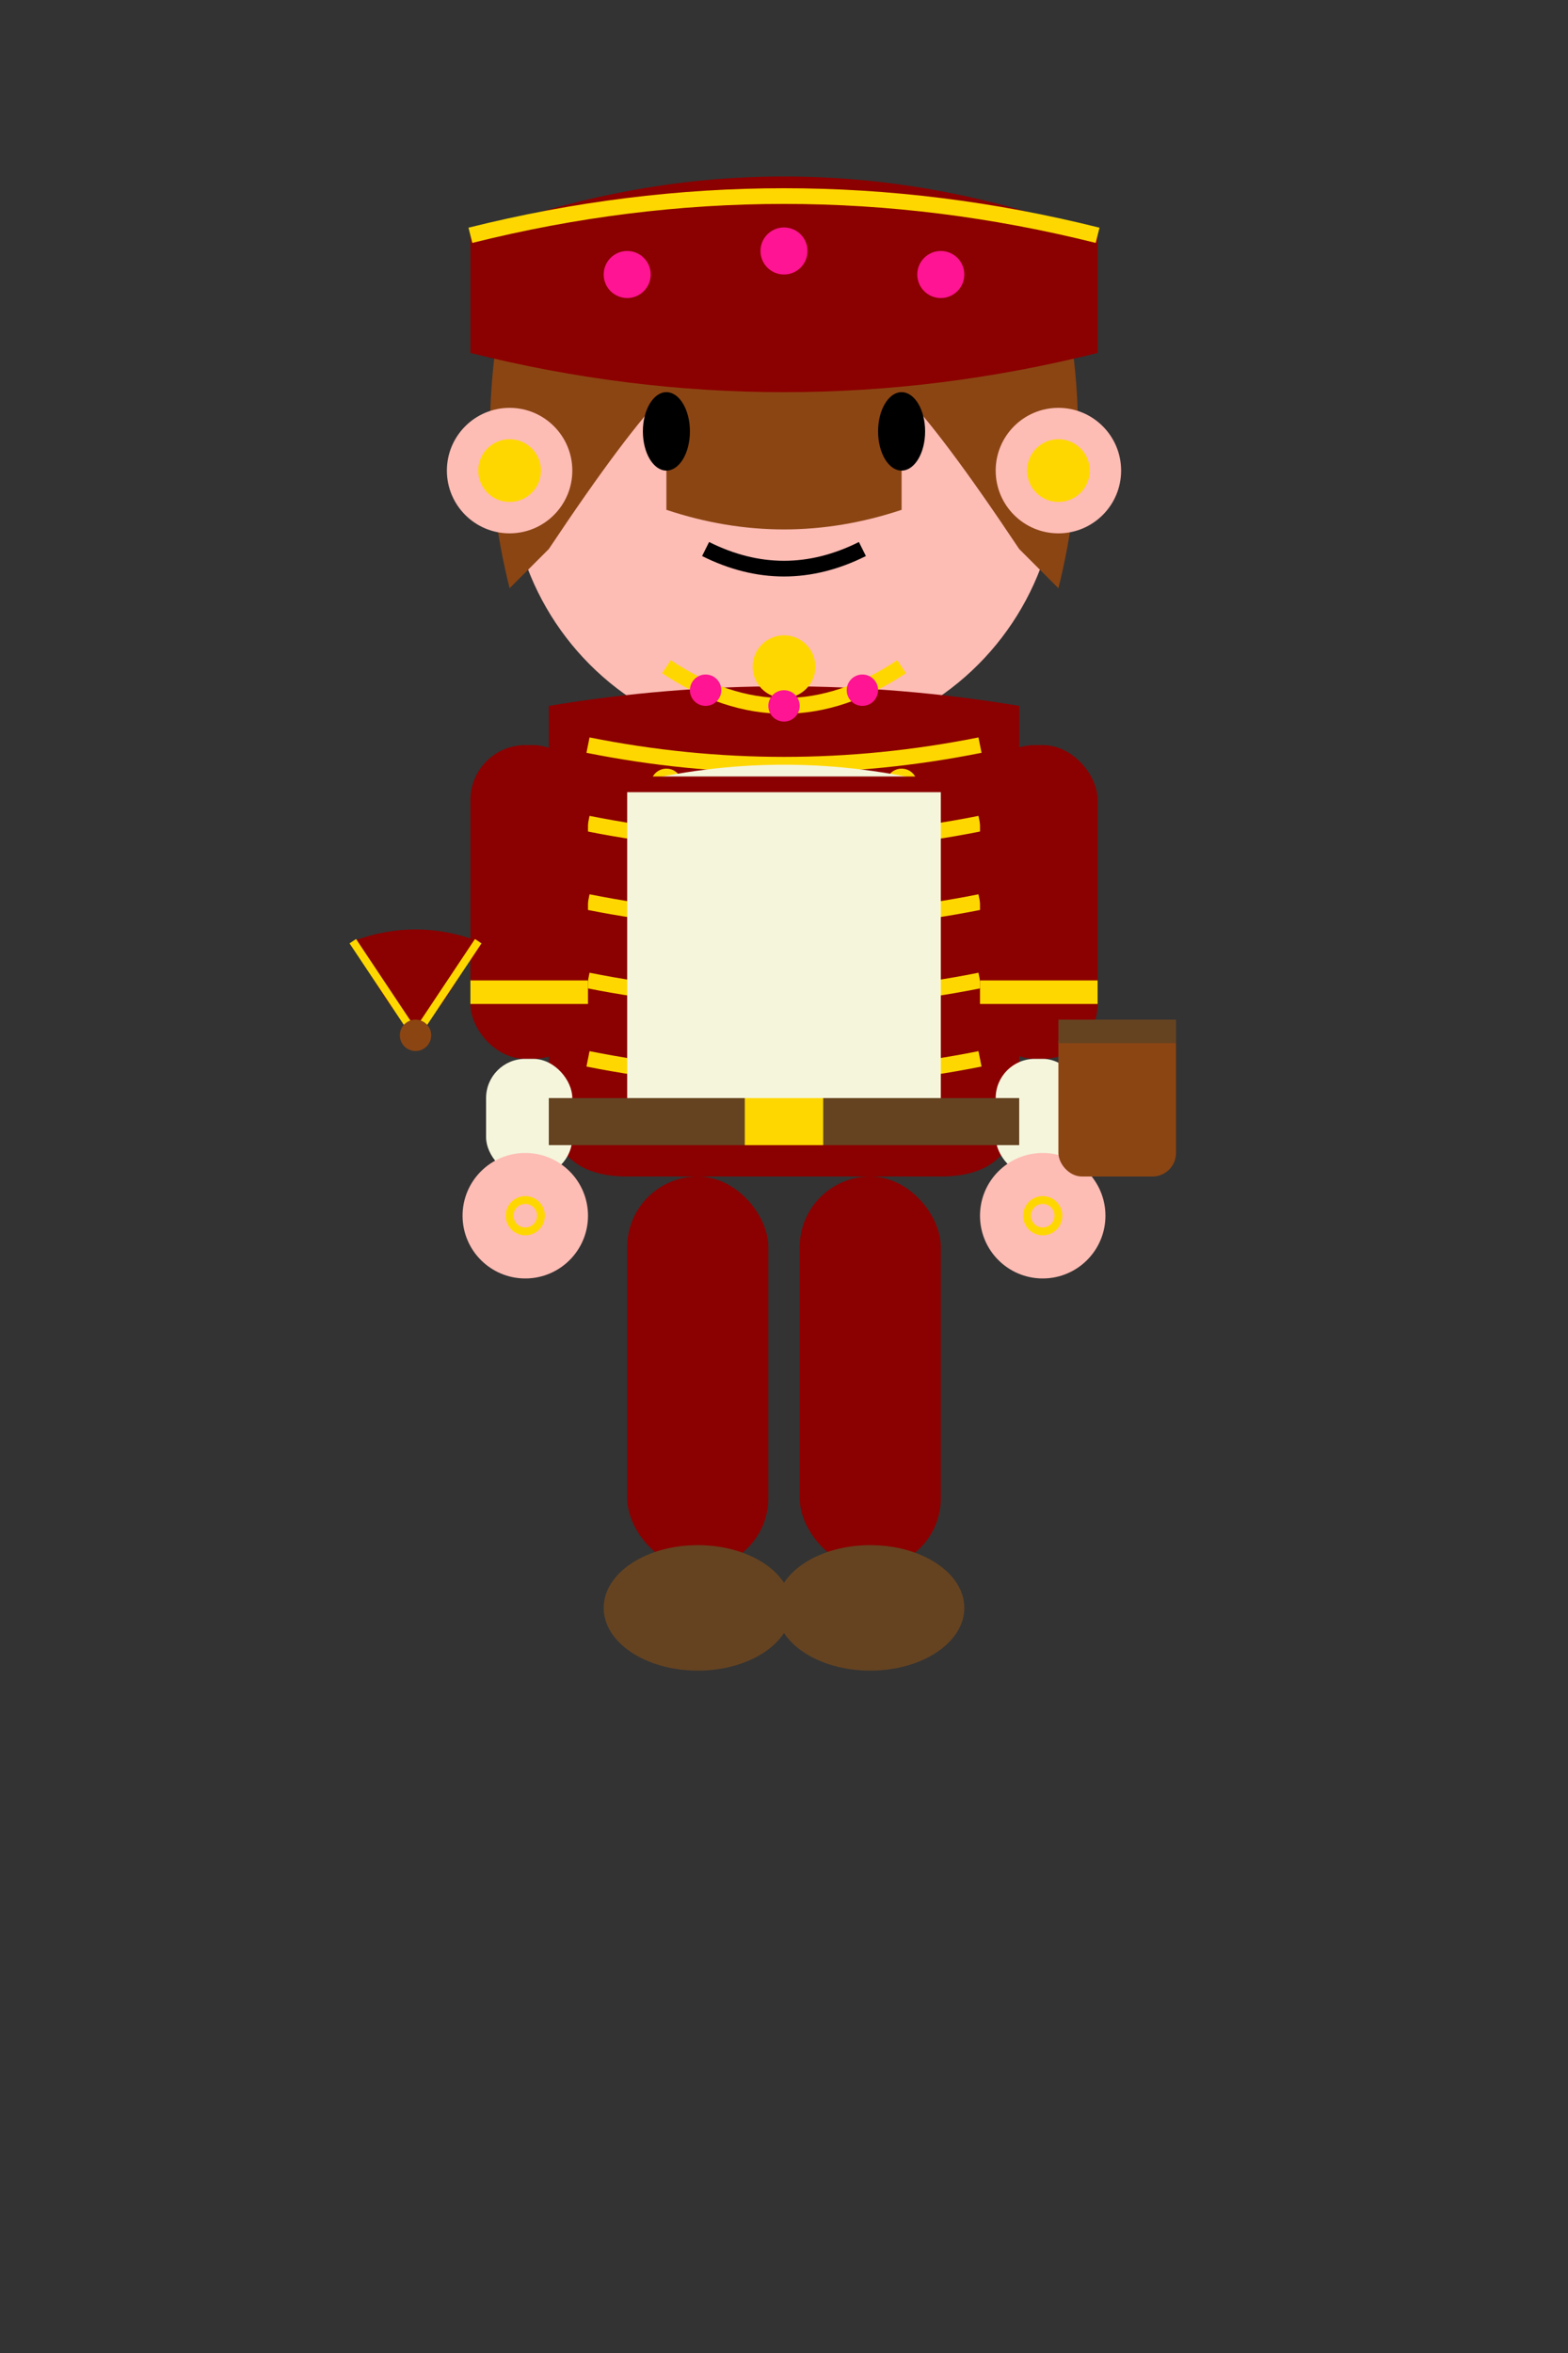 <svg viewBox="0 0 200 300" xmlns="http://www.w3.org/2000/svg" class="character-woman-historical">
  <rect x="0" y="0" width="200" height="300" fill="#333333" stroke="none"/>
  <!-- Character: Historical Woman (Medieval/Renaissance Style) -->
  
  <!-- Body Group -->
  <g class="character-body">
    
    <!-- Head -->
    <g class="part head">
      <circle cx="100" cy="60" r="35" class="skin" fill="#FDBCB4"/>
      
      <!-- Hair (Historical style) -->
      <path d="M 65 35 Q 100 20, 135 35 Q 140 55, 135 75 L 130 70 Q 120 55, 115 50 L 115 65 Q 100 70, 85 65 L 85 50 Q 80 55, 70 70 L 65 75 Q 60 55, 65 35" 
            class="hair" fill="#8B4513"/>
      
      <!-- Historical Headpiece -->
      <path d="M 60 30 Q 100 15, 140 30 L 140 45 Q 100 55, 60 45 Z" class="headpiece" fill="#8B0000"/>
      <path d="M 60 30 Q 100 20, 140 30" class="headpiece-trim" stroke="#FFD700" stroke-width="2" fill="none"/>
      <circle cx="80" cy="35" r="3" class="jewel" fill="#FF1493"/>
      <circle cx="100" cy="32" r="3" class="jewel" fill="#FF1493"/>
      <circle cx="120" cy="35" r="3" class="jewel" fill="#FF1493"/>
      
      <!-- Eyes -->
      <g class="eyes">
        <ellipse cx="85" cy="55" rx="3" ry="5" class="eye" fill="#000000"/>
        <ellipse cx="115" cy="55" rx="3" ry="5" class="eye" fill="#000000"/>
      </g>
      
      <!-- Mouth -->
      <path d="M 90 70 Q 100 75, 110 70" class="mouth" stroke="#000000" stroke-width="2" fill="none"/>
      
      <!-- Ears -->
      <circle cx="65" cy="60" r="8" class="skin ear" fill="#FDBCB4"/>
      <circle cx="135" cy="60" r="8" class="skin ear" fill="#FDBCB4"/>
      
      <!-- Historical Earrings -->
      <circle cx="65" cy="60" r="4" class="earring" fill="#FFD700"/>
      <circle cx="135" cy="60" r="4" class="earring" fill="#FFD700"/>
    </g>
    
    <!-- Torso -->
    <g class="part torso">
      <!-- Historical Gown -->
      <path d="M 70 90 L 70 140 Q 70 150, 80 150 L 120 150 Q 130 150, 130 140 L 130 90 Q 100 85, 70 90" 
            class="gown" fill="#8B0000"/>
      
      <!-- Gown Embroidery -->
      <path d="M 75 95 Q 100 100, 125 95" class="embroidery" stroke="#FFD700" stroke-width="2" fill="none"/>
      <path d="M 75 105 Q 100 110, 125 105" class="embroidery" stroke="#FFD700" stroke-width="2" fill="none"/>
      <path d="M 75 115 Q 100 120, 125 115" class="embroidery" stroke="#FFD700" stroke-width="2" fill="none"/>
      <path d="M 75 125 Q 100 130, 125 125" class="embroidery" stroke="#FFD700" stroke-width="2" fill="none"/>
      <path d="M 75 135 Q 100 140, 125 135" class="embroidery" stroke="#FFD700" stroke-width="2" fill="none"/>
      
      <!-- Decorative Patterns -->
      <circle cx="85" cy="100" r="2" class="pattern" fill="#FFD700"/>
      <circle cx="100" cy="100" r="2" class="pattern" fill="#FFD700"/>
      <circle cx="115" cy="100" r="2" class="pattern" fill="#FFD700"/>
      <circle cx="85" cy="120" r="2" class="pattern" fill="#FFD700"/>
      <circle cx="100" cy="120" r="2" class="pattern" fill="#FFD700"/>
      <circle cx="115" cy="120" r="2" class="pattern" fill="#FFD700"/>
      
      <!-- Apron -->
      <path d="M 80 100 L 80 140 Q 80 145, 85 145 L 115 145 Q 120 145, 120 140 L 120 100 Q 100 95, 80 100" 
            class="apron" fill="#F5F5DC"/>
      <path d="M 80 100 L 120 100" class="apron-border" stroke="#8B0000" stroke-width="2" fill="none"/>
      
      <!-- Arms -->
      <g class="arms">
        <!-- Left Arm -->
        <rect x="60" y="95" width="15" height="40" rx="7" class="gown arm-left" fill="#8B0000"/>
        <rect x="62" y="135" width="11" height="15" rx="5" class="sleeve-left" fill="#F5F5DC"/>
        <circle cx="67" cy="155" r="8" class="skin hand" fill="#FDBCB4"/>
        <!-- Historical Bracelet -->
        <rect x="60" y="125" width="15" height="3" class="bracelet" fill="#FFD700"/>
        
        <!-- Right Arm -->
        <rect x="125" y="95" width="15" height="40" rx="7" class="gown arm-right" fill="#8B0000"/>
        <rect x="127" y="135" width="11" height="15" rx="5" class="sleeve-right" fill="#F5F5DC"/>
        <circle cx="133" cy="155" r="8" class="skin hand" fill="#FDBCB4"/>
        <!-- Historical Bracelet -->
        <rect x="125" y="125" width="15" height="3" class="bracelet" fill="#FFD700"/>
      </g>
    </g>
    
    <!-- Legs -->
    <g class="part legs">
      <!-- Left Leg -->
      <rect x="80" y="150" width="18" height="50" rx="9" class="gown leg-left" fill="#8B0000"/>
      <ellipse cx="89" cy="205" rx="12" ry="8" class="shoes shoe-left" fill="#654321"/>
      
      <!-- Right Leg -->
      <rect x="102" y="150" width="18" height="50" rx="9" class="gown leg-right" fill="#8B0000"/>
      <ellipse cx="111" cy="205" rx="12" ry="8" class="shoes shoe-right" fill="#654321"/>
    </g>
    
    <!-- Accessories -->
    <g class="accessories">
      <!-- Historical Necklace -->
      <circle cx="100" cy="85" r="4" class="necklace" fill="#FFD700"/>
      <path d="M 85 85 Q 100 95, 115 85" class="necklace-chain" stroke="#FFD700" stroke-width="2" fill="none"/>
      <circle cx="90" cy="88" r="2" class="necklace-jewel" fill="#FF1493"/>
      <circle cx="100" cy="90" r="2" class="necklace-jewel" fill="#FF1493"/>
      <circle cx="110" cy="88" r="2" class="necklace-jewel" fill="#FF1493"/>
      
      <!-- Belt -->
      <rect x="70" y="140" width="60" height="6" class="belt" fill="#654321"/>
      <rect x="95" y="140" width="10" height="6" class="belt-buckle" fill="#FFD700"/>
      
      <!-- Pouch -->
      <rect x="135" y="130" width="15" height="20" rx="3" class="pouch" fill="#8B4513"/>
      <rect x="135" y="130" width="15" height="3" class="pouch-flap" fill="#654321"/>
      
      <!-- Historical Fan -->
      <g class="fan" transform="translate(45, 120)">
        <path d="M 0 0 Q 8 -3, 16 0 Q 12 8, 8 12 Q 4 8, 0 0" class="fan-body" fill="#8B0000"/>
        <path d="M 0 0 L 8 12 M 16 0 L 8 12" class="fan-ribs" stroke="#FFD700" stroke-width="1" fill="none"/>
        <circle cx="8" cy="12" r="2" class="fan-handle" fill="#8B4513"/>
      </g>
      
      <!-- Hand Accessories -->
      <circle cx="67" cy="155" r="2" class="ring" stroke="#FFD700" stroke-width="1" fill="none"/>
      <circle cx="133" cy="155" r="2" class="ring" stroke="#FFD700" stroke-width="1" fill="none"/>
    </g>
    
  </g>
  
  <!-- Animation Classes -->
  <style>
    .character-woman-historical {
      transform-origin: 100px 150px;
    }
    
    /* Base styles for customization */
    .skin {
      fill: #FDBCB4;
    }
    
    .hair {
      fill: #8B4513;
    }
    
    .gown {
      fill: #8B0000;
    }
    
    .shoes {
      fill: #654321;
    }
    
    .headpiece {
      fill: #8B0000;
    }
    
    .headpiece-trim {
      stroke: #FFD700;
    }
    
    .jewel {
      fill: #FF1493;
    }
    
    .embroidery {
      stroke: #FFD700;
    }
    
    .pattern {
      fill: #FFD700;
    }
    
    .apron {
      fill: #F5F5DC;
    }
    
    .apron-border {
      stroke: #8B0000;
    }
    
    .sleeve-left, .sleeve-right {
      fill: #F5F5DC;
    }
    
    .bracelet {
      fill: #FFD700;
    }
    
    .necklace {
      fill: #FFD700;
    }
    
    .necklace-chain {
      stroke: #FFD700;
    }
    
    .necklace-jewel {
      fill: #FF1493;
    }
    
    .belt {
      fill: #654321;
    }
    
    .belt-buckle {
      fill: #FFD700;
    }
    
    .pouch {
      fill: #8B4513;
    }
    
    .pouch-flap {
      fill: #654321;
    }
    
    .fan-body {
      fill: #8B0000;
    }
    
    .fan-ribs {
      stroke: #FFD700;
    }
    
    .fan-handle {
      fill: #8B4513;
    }
    
    .ring {
      stroke: #FFD700;
    }
    
    .earring {
      fill: #FFD700;
    }
    
    /* Animation states will be added via external CSS */
  </style>
</svg>